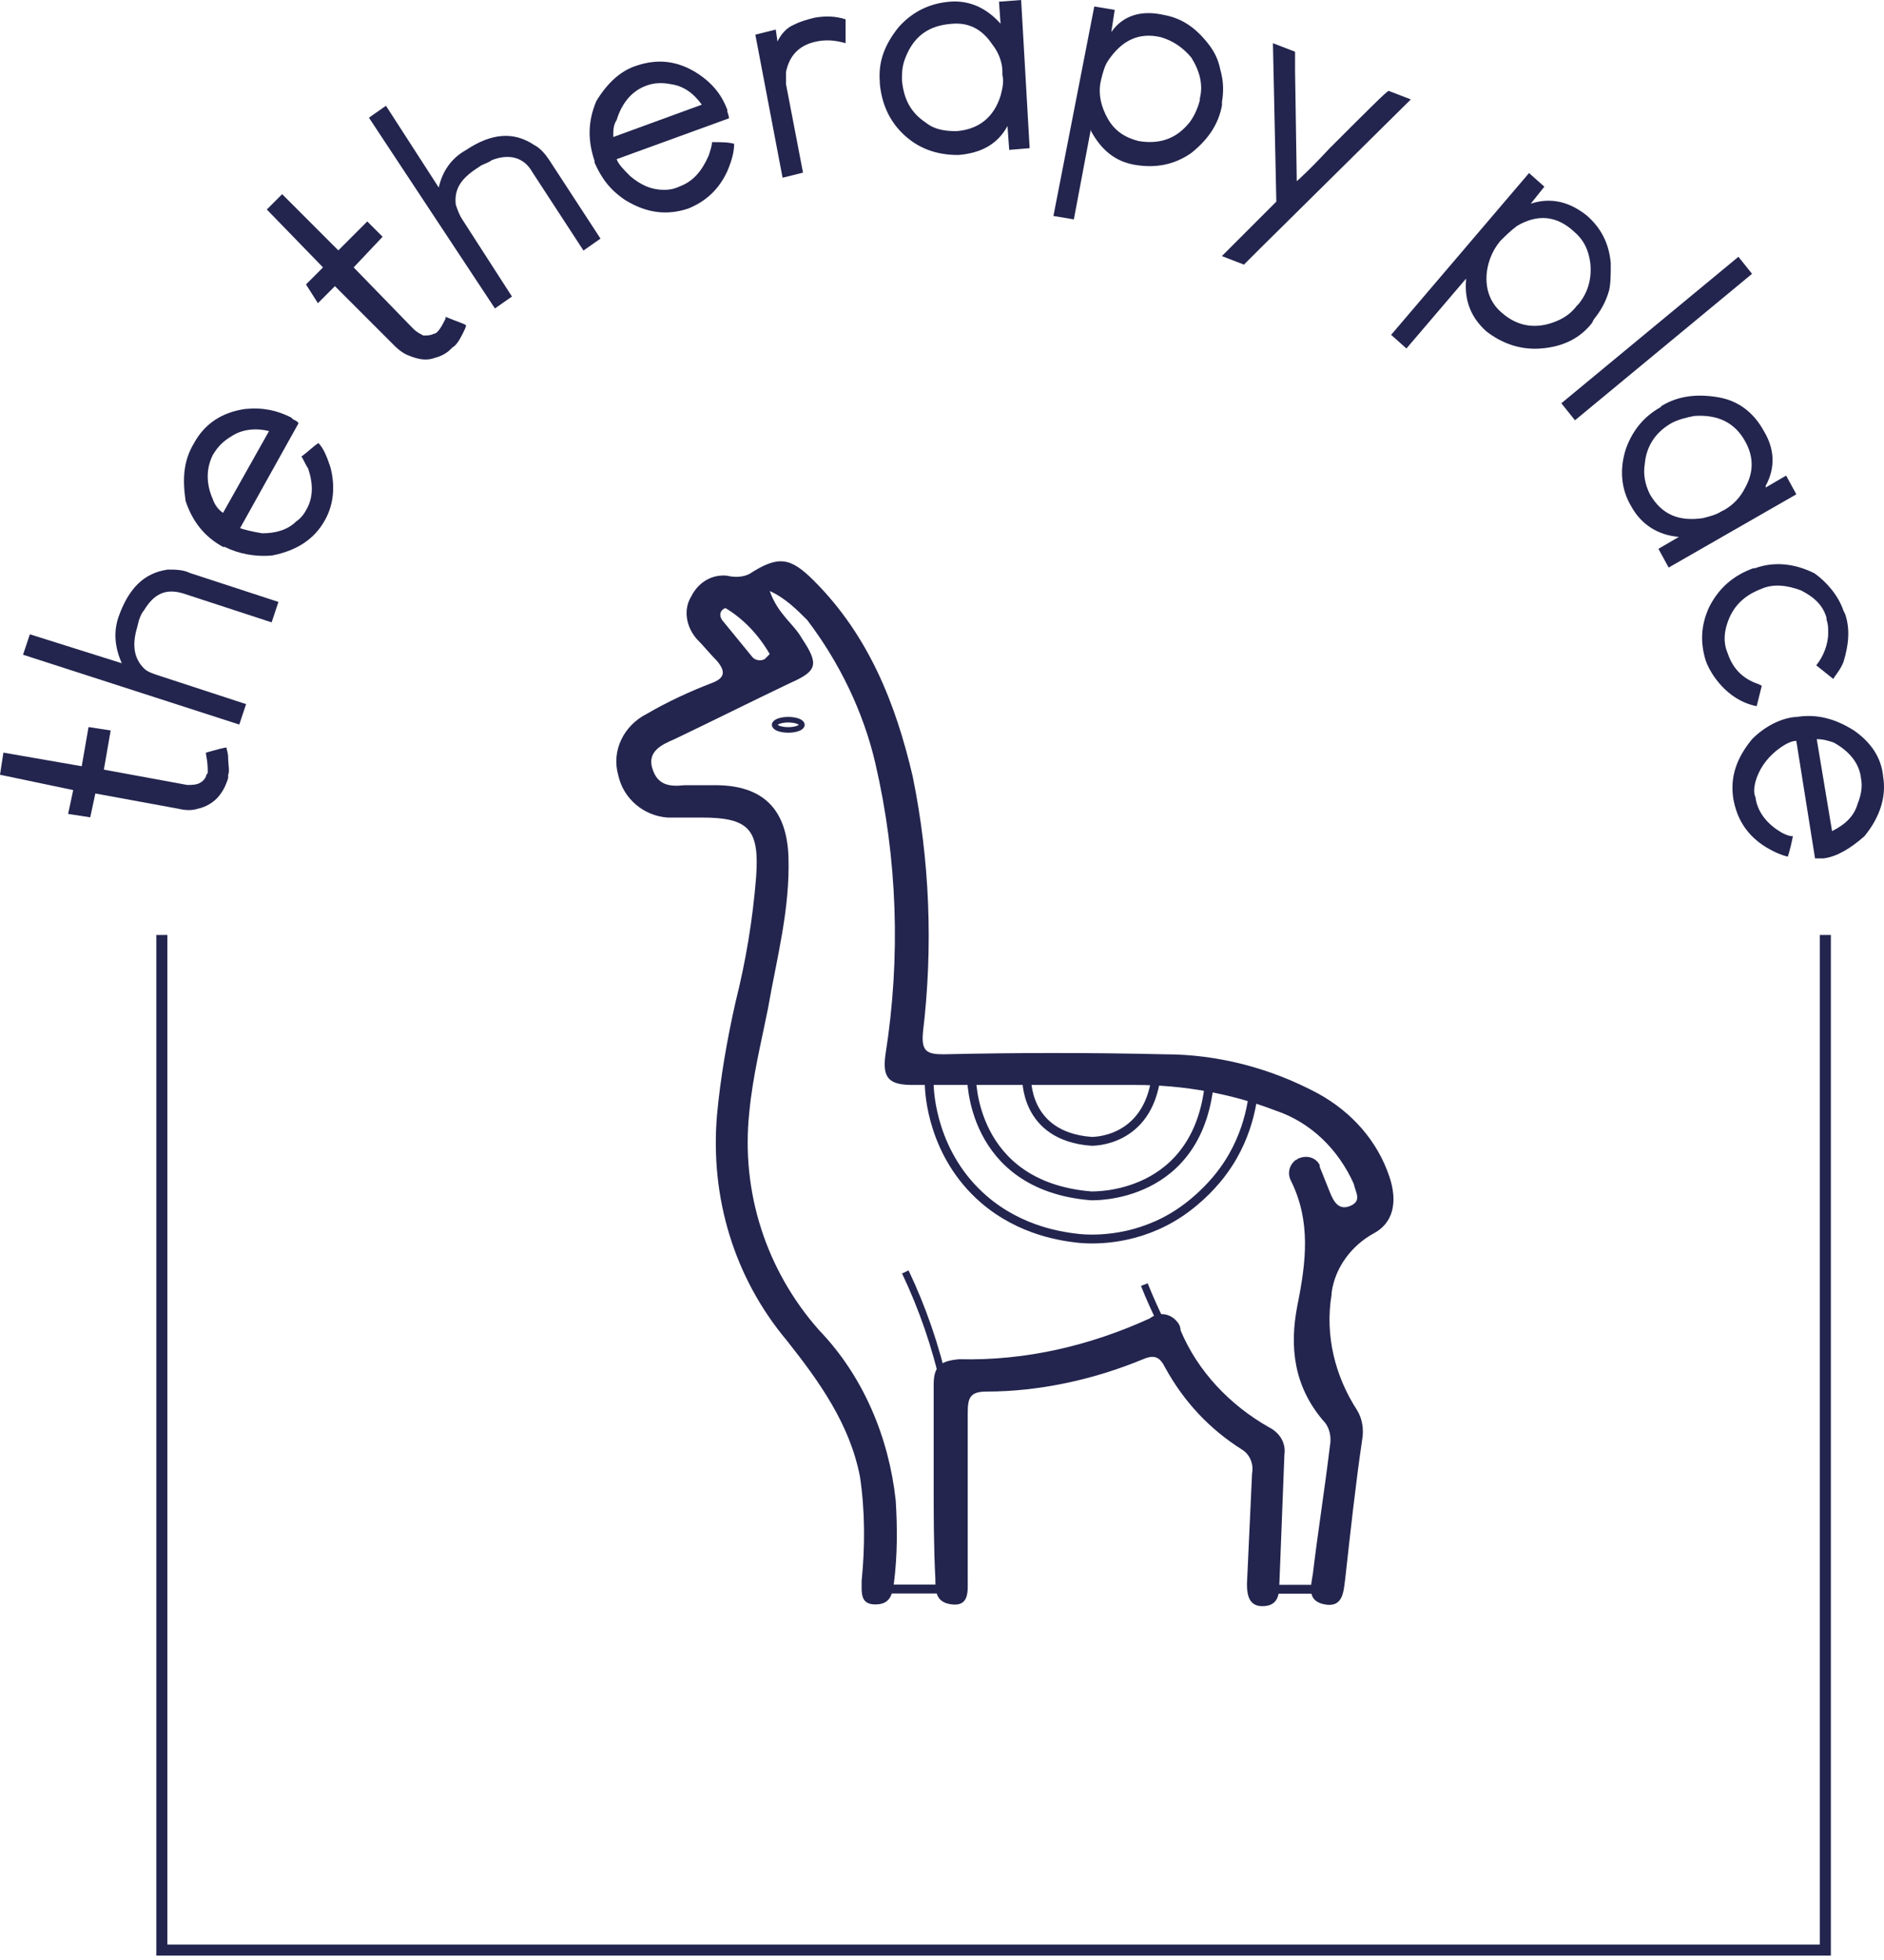 <svg width="400" height="416" viewBox="0 0 400 416" fill="none" xmlns="http://www.w3.org/2000/svg">
<path d="M163.425 125.444C165.232 130.505 168.485 132.313 170.293 135.566C173.908 140.989 173.546 142.435 167.762 144.965C159.448 148.941 151.495 152.918 143.181 156.894C140.65 157.979 137.397 159.425 138.482 163.04C139.566 166.654 142.096 167.016 145.35 166.654C147.519 166.654 149.688 166.654 151.857 166.654C161.979 166.654 167.039 171.715 167.401 181.837C167.762 193.043 164.87 203.527 163.063 214.01C161.617 221.24 159.81 228.469 159.087 236.061C157.279 253.051 162.702 269.679 173.908 282.332C183.307 292.092 188.729 305.106 190.175 318.481C190.536 324.265 190.537 330.048 189.814 335.832C189.452 338.363 189.091 340.532 185.837 340.532C182.584 340.532 182.945 338.001 182.945 335.471C183.668 328.241 183.668 320.65 182.584 313.42C180.415 302.214 173.908 293.176 167.039 284.501C155.833 271.125 150.772 254.135 152.218 236.784C152.941 228.831 154.387 220.517 156.195 212.564C158.364 203.888 159.81 195.212 160.533 186.175C161.256 176.053 159.087 173.523 148.965 173.523C146.434 173.523 144.265 173.523 141.735 173.523C136.674 173.161 132.336 169.546 131.252 164.486C129.806 159.425 132.336 154.002 137.397 151.472C141.735 148.941 146.434 146.772 151.134 144.965C154.026 143.881 154.026 142.435 152.218 140.266C150.772 138.82 149.326 137.012 147.88 135.566C145.711 133.036 144.988 129.421 146.796 126.529C148.242 123.637 151.134 121.83 154.387 122.191C155.833 122.553 157.641 122.553 159.087 121.83C165.232 117.853 167.762 118.215 172.823 123.276C184.391 134.843 190.175 149.303 193.79 164.847C197.405 182.56 198.128 200.996 195.959 219.071C195.597 223.047 196.682 223.77 200.297 223.77C215.841 223.409 231.747 223.409 247.291 223.77C258.497 223.77 269.703 226.662 279.825 232.084C287.055 236.061 292.478 242.206 295.008 249.797C296.815 255.22 295.731 259.558 291.755 261.727C287.055 264.257 283.44 268.956 282.717 274.379V274.74C281.271 283.416 283.44 292.092 288.14 299.322C289.224 301.129 289.586 303.298 289.224 305.467C287.778 315.227 286.694 325.349 285.609 335.109C285.248 337.64 285.248 341.255 281.271 340.532C277.295 339.809 278.379 336.555 278.741 334.025C279.825 324.988 281.271 315.95 282.356 306.913C282.717 305.106 282.356 302.937 280.91 301.491C274.764 294.261 273.68 285.947 275.487 276.909C277.295 267.872 278.379 259.196 274.041 250.52C273.318 249.074 273.68 247.267 275.126 246.183C275.487 246.183 275.487 245.821 275.849 245.821C277.656 245.098 279.464 245.821 280.187 247.267V247.628C280.91 249.436 281.633 251.243 282.356 253.051C283.079 254.858 284.163 257.027 286.694 255.943C289.224 254.858 287.778 253.051 287.417 251.243C284.163 244.014 278.379 238.23 270.788 235.699C261.389 232.084 251.267 230.277 241.146 230.277C225.24 230.277 209.334 230.277 193.79 230.277C188.729 230.277 187.283 228.831 188.006 223.77C191.259 203.165 190.537 182.199 185.837 161.955C183.307 151.11 178.246 140.627 171.377 131.59C169.208 129.421 166.678 126.89 163.425 125.444ZM154.026 129.059C152.941 129.421 152.58 130.505 153.303 131.59L159.81 139.543C160.533 140.266 161.617 140.266 162.34 139.904C162.702 139.543 163.063 139.181 163.425 138.82C160.894 134.482 157.641 131.228 154.026 129.059Z" fill="#23254E"/>
<path d="M198.231 314.152C198.231 307.284 198.231 300.777 198.231 293.909C198.231 289.932 199.677 288.848 203.653 288.486C217.752 288.848 231.488 285.594 244.141 279.81C245.948 278.364 248.478 278.726 249.924 280.533C250.286 280.895 250.647 281.618 250.647 282.341C254.262 291.017 261.131 298.247 269.445 302.946C271.614 304.031 273.06 306.199 272.698 308.73C272.337 318.129 271.975 327.166 271.614 336.565C271.614 339.095 270.891 340.903 267.999 340.903C265.107 340.903 264.746 338.372 264.746 336.203C265.107 328.251 265.469 320.659 265.83 312.706C266.192 310.899 265.469 308.73 263.661 307.645C256.793 303.308 251.37 297.524 247.394 290.294C246.309 288.125 245.225 287.402 242.695 288.486C232.211 292.824 220.643 295.355 209.437 295.355C205.822 295.355 205.461 296.801 205.461 300.054C205.461 311.622 205.461 323.19 205.461 335.119C205.461 337.649 205.822 340.903 202.207 340.541C198.592 340.18 198.592 337.649 198.592 335.119C198.231 328.251 198.231 321.382 198.231 314.152Z" fill="#23254E"/>
<path d="M266.415 337.313H281.959" stroke="#23254E" stroke-width="1.88" stroke-miterlimit="10"/>
<path d="M167.362 154.921C168.959 154.921 170.254 154.436 170.254 153.837C170.254 153.238 168.959 152.752 167.362 152.752C165.764 152.752 164.47 153.238 164.47 153.837C164.47 154.436 165.764 154.921 167.362 154.921Z" stroke="#23254E" stroke-width="1.18" stroke-miterlimit="10"/>
<path d="M242.958 272.651C245.126 278.074 247.657 283.134 250.549 288.195" stroke="#23254E" stroke-width="1.53" stroke-miterlimit="10"/>
<path d="M192.21 269.962C195.825 277.553 198.717 285.867 200.524 294.182" stroke="#23254E" stroke-width="1.53" stroke-miterlimit="10"/>
<path d="M34.364 198.445V413.894H387.542V198.445" stroke="#23254E" stroke-width="2.35" stroke-miterlimit="10"/>
<path d="M0 164.436L0.723 159.737L17.352 162.629L18.798 154.314L23.497 155.037L22.051 163.352L39.764 166.605C40.487 166.605 41.572 166.605 42.294 166.244C43.017 165.882 43.379 165.521 43.74 164.798C43.74 164.436 44.102 164.075 44.102 164.075V163.713C44.102 162.99 44.102 161.906 43.74 160.098V159.737C46.271 159.014 47.717 158.652 48.078 158.652C48.078 159.014 48.44 159.737 48.44 160.821C48.44 162.267 48.801 163.713 48.44 164.436V165.159C48.078 166.244 47.717 167.328 46.632 168.774C45.548 170.22 43.74 171.305 41.933 171.666C40.849 172.028 39.403 172.028 37.957 171.666L20.244 168.413L19.159 173.474L14.46 172.751L15.544 167.69L0 164.436Z" fill="#23254E"/>
<path d="M4.893 138.962L6.339 134.624L25.86 140.77C24.414 137.516 24.052 134.263 25.137 131.009C27.306 124.864 30.559 121.611 35.62 120.888C37.066 120.888 38.873 120.888 40.319 121.611L59.117 127.756L57.671 132.094L38.873 125.949C35.258 124.864 32.728 125.949 30.559 129.564C30.198 129.925 29.836 130.648 29.474 131.732L29.113 133.178C28.029 136.793 28.39 139.685 30.559 141.854C31.282 142.577 32.366 142.939 33.451 143.3L52.248 149.446L50.803 153.784L4.893 138.962Z" fill="#23254E"/>
<path d="M41.21 94.029C43.379 90.053 46.994 87.523 52.055 86.8C56.031 86.438 58.923 87.161 61.815 88.607L62.176 88.969C62.899 89.33 63.622 89.692 63.261 90.053L50.97 112.104C52.055 112.466 53.501 112.827 55.669 113.189C58.562 113.189 61.092 112.466 62.899 110.658C63.984 109.935 64.707 108.851 65.068 108.128C66.514 105.597 66.514 102.705 65.43 99.452C64.707 98.367 64.345 97.283 63.984 96.921C65.43 95.837 66.514 94.752 67.599 94.029C68.683 95.114 69.406 96.921 70.129 99.09C71.214 103.067 70.852 107.043 69.045 110.297C66.876 114.273 63.261 116.803 57.839 117.888C54.224 118.249 50.609 117.526 47.717 116.081H47.355C43.379 113.912 40.848 110.658 39.402 106.32C38.679 101.259 39.041 97.644 41.21 94.029ZM47.355 108.851L57.115 91.499C54.224 90.776 51.332 91.138 49.163 92.584C47.355 93.668 46.271 94.752 45.186 96.56C43.74 99.452 43.74 102.705 45.186 105.959C45.548 107.043 46.271 108.128 47.355 108.851Z" fill="#23254E"/>
<path d="M56.65 44.465L59.904 41.212L71.833 53.141L77.978 46.996L81.232 50.249L75.087 56.756L87.739 69.77C88.462 70.493 89.185 70.854 89.908 71.216C90.631 71.216 91.354 71.216 92.077 70.854C92.438 70.854 92.8 70.493 92.8 70.493C93.523 69.77 93.884 69.047 94.607 67.601V67.239C97.138 68.324 98.584 68.685 98.945 69.047C98.945 69.408 98.584 70.131 98.222 70.854C97.499 72.3 96.776 73.385 96.053 73.746L95.692 74.108C94.969 74.831 93.884 75.554 92.438 75.915C90.631 76.638 88.823 76.277 87.016 75.554C85.931 75.192 84.847 74.469 83.762 73.385L71.11 60.733L67.495 64.347L64.965 60.371L68.58 56.756L56.65 44.465Z" fill="#23254E"/>
<path d="M78.33 24.98L81.945 22.45L93.151 39.801C93.874 36.548 95.682 33.656 98.935 31.849C104.357 28.234 109.057 27.872 113.395 30.764C114.841 31.487 115.925 32.933 116.648 34.017L127.493 50.646L123.878 53.176L113.033 36.548C111.226 33.294 107.972 32.572 104.357 34.017C103.996 34.379 102.912 34.74 102.189 35.102L101.104 35.825C97.851 37.994 96.405 40.163 96.766 43.416C97.128 44.501 97.489 45.585 98.212 46.67L108.695 62.937L105.08 65.467L78.33 24.98Z" fill="#23254E"/>
<path d="M135.264 13.902C139.602 12.456 143.94 12.818 148.278 15.71C151.532 17.879 153.339 20.409 154.424 23.301V23.663C154.785 24.747 154.785 25.109 154.785 25.109L130.927 33.784C131.288 34.869 132.373 35.953 133.818 37.399C135.987 39.207 138.156 40.291 141.048 40.291C142.494 40.291 143.579 39.93 144.302 39.568C147.194 38.484 149.001 36.315 150.447 33.061C150.809 31.977 151.17 30.892 151.17 30.169C152.978 30.169 154.785 30.169 155.87 30.531C155.87 31.977 155.508 33.784 154.424 36.315C152.616 40.291 149.724 42.822 146.109 44.268C141.771 45.714 137.433 45.352 132.734 42.46C129.481 40.291 127.673 37.761 126.227 34.507V34.146C124.781 29.808 124.781 25.832 126.589 21.494C128.758 17.879 131.65 14.987 135.264 13.902ZM130.204 29.085L149.001 22.217C147.194 19.686 145.025 18.24 142.494 17.879C140.687 17.517 138.879 17.517 137.072 18.24C134.18 19.325 132.011 21.855 130.927 25.47C130.204 26.555 130.204 27.639 130.204 29.085Z" fill="#23254E"/>
<path d="M173.021 3.743C175.19 3.382 177.359 3.382 179.528 4.105V9.166C176.997 8.443 175.19 8.443 173.382 8.804C169.767 9.527 167.599 11.696 166.876 15.311C166.876 16.034 166.876 17.119 166.876 17.841L170.49 36.639L166.153 37.724L160.369 7.358L164.707 6.274L165.068 8.804C165.791 7.358 166.876 5.912 168.683 5.189C170.129 4.466 171.575 4.105 173.021 3.743Z" fill="#23254E"/>
<path d="M201.618 0.361C205.955 -3.50133e-07 209.57 1.807 212.462 5.061V5.422L212.101 0.361L216.8 0L218.608 31.45L214.27 31.811L213.908 26.75C211.739 30.727 208.124 32.534 203.425 32.896C198.726 32.896 194.749 31.45 191.496 28.197C188.604 25.305 187.158 21.69 186.796 17.713V17.352C186.435 13.014 187.881 9.399 190.773 5.784C193.665 2.53 197.28 0.723 201.618 0.361ZM191.496 16.99C191.857 20.967 193.303 23.858 196.557 26.027C198.364 27.474 200.533 27.835 203.063 27.835C207.763 27.474 211.016 24.943 212.462 20.244C212.824 18.798 213.185 17.352 212.824 15.906V15.183C212.824 13.375 212.101 11.206 210.655 9.399C208.486 6.145 205.594 4.699 201.979 5.061C197.28 5.422 194.026 7.591 192.219 12.291C191.496 14.098 191.496 15.544 191.496 16.99Z" fill="#23254E"/>
<path d="M247.153 3.184C251.129 3.907 254.021 6.076 256.552 9.33C257.998 11.137 258.721 12.945 259.082 14.752C259.805 17.283 259.805 19.451 259.444 21.62V22.343C258.721 26.32 256.552 29.573 252.937 32.465C249.322 34.996 245.345 35.719 241.007 34.996C236.67 34.273 233.778 31.742 231.609 27.766V27.404L227.994 46.563L223.656 45.84L232.332 1.377L236.67 2.1L235.947 6.799C238.477 3.184 242.453 2.1 247.153 3.184ZM233.778 16.921C233.055 19.813 233.778 22.705 235.224 25.235C236.67 27.766 238.838 29.212 241.73 29.935C246.068 30.658 249.683 29.573 252.575 25.958C253.66 24.512 254.383 22.705 254.744 21.259V20.898C255.467 18.006 254.744 15.114 252.937 12.222C251.129 10.053 248.96 8.607 246.43 7.884C241.73 6.799 238.115 8.607 235.224 12.945C234.501 14.029 234.139 15.475 233.778 16.921Z" fill="#23254E"/>
<path d="M274.959 10.977C274.959 10.977 274.959 12.423 274.959 14.954L275.321 38.451C275.321 38.451 277.851 36.282 282.189 31.582C290.503 23.268 294.48 19.292 294.841 19.292L299.541 21.099L267.729 52.549L264.114 56.164L259.415 54.356L270.983 42.789L270.26 9.17L274.959 10.977Z" fill="#23254E"/>
<path d="M336.927 45.766C339.819 48.297 341.626 51.55 341.988 55.888C341.988 58.057 341.988 60.226 341.626 61.672C340.903 64.202 339.819 66.01 338.373 67.817L338.012 68.54C335.481 71.794 331.866 73.601 327.167 73.963C322.829 74.324 318.852 72.878 315.599 70.348C312.346 67.456 310.9 63.841 311.261 59.503V59.142L298.609 73.963L295.355 71.071L324.636 36.729L327.89 39.621L324.998 43.236C329.336 41.79 333.312 42.874 336.927 45.766ZM318.491 51.189C316.684 53.358 315.599 56.25 315.599 59.142C315.599 62.033 316.684 64.564 318.852 66.371C322.106 69.263 326.082 69.986 330.42 68.179C332.228 67.456 333.674 66.371 334.758 64.925L335.12 64.564C336.927 62.395 338.012 59.503 337.65 55.888C337.289 52.996 336.204 50.827 334.035 49.02C330.42 45.766 326.444 45.405 322.106 47.935C320.66 49.02 319.575 50.104 318.491 51.189Z" fill="#23254E"/>
<path d="M369.091 54.502L371.983 58.117L334.388 89.205L331.496 85.59L369.091 54.502Z" fill="#23254E"/>
<path d="M374.521 91.541C376.69 95.156 377.051 99.133 374.882 103.109V103.471L379.22 100.94L381.389 104.917L354.277 120.461L352.108 116.484L356.446 113.954C352.108 113.592 348.493 111.423 346.324 107.447C344.155 103.832 343.794 99.494 345.24 95.156C346.686 91.18 349.216 88.288 352.47 86.481L352.831 86.119C356.446 83.95 360.423 83.588 364.761 84.311C369.098 85.034 372.352 87.565 374.521 91.541ZM355 89.734C351.747 91.541 349.578 94.433 349.216 98.41C348.855 100.579 349.216 102.748 350.301 104.917C352.831 109.255 356.446 110.7 361.507 109.978C362.953 109.616 364.399 109.255 365.484 108.532L366.207 108.17C368.014 107.086 369.46 105.64 370.544 103.471C372.352 100.217 372.352 96.964 370.544 93.71C368.375 89.734 364.761 87.927 359.7 88.288C357.892 88.649 356.446 89.011 355 89.734Z" fill="#23254E"/>
<path d="M391.403 129.644L391.764 130.367C392.849 133.62 392.487 136.874 391.403 140.489C390.68 142.296 389.595 143.381 389.234 144.104L385.619 141.212C387.065 139.404 388.15 136.874 388.15 134.343C388.15 133.259 388.15 132.536 387.788 131.451V131.09C387.065 128.559 385.258 126.752 382.366 125.306C379.474 124.222 376.582 123.86 374.051 124.945C371.159 126.029 368.629 127.836 367.183 131.09C366.098 133.62 365.737 136.151 366.821 138.681C367.906 141.935 370.075 144.104 373.328 145.188L374.051 145.55L372.967 149.888C369.352 149.165 366.46 146.996 364.291 144.104C363.206 142.658 362.483 141.212 362.122 140.127C361.037 136.512 361.037 132.897 362.845 128.921C365.014 124.583 368.267 122.053 372.244 120.607H372.605C376.582 119.161 380.92 119.522 385.258 121.691C387.788 123.499 390.318 126.391 391.403 129.644Z" fill="#23254E"/>
<path d="M399.818 164.835C400.541 169.173 399.095 173.51 395.841 177.487C392.949 180.017 390.057 181.825 387.166 182.186H386.804C385.72 182.186 385.358 182.186 385.358 182.186L381.382 157.243C380.297 157.243 378.851 157.966 377.044 159.412C374.875 161.22 373.429 163.389 372.706 165.919C372.344 167.365 372.344 168.45 372.706 169.173C373.067 172.065 374.875 174.595 377.767 176.402C378.851 177.125 379.936 177.487 380.659 177.487C380.297 179.294 379.936 180.74 379.574 181.825C378.128 181.463 376.321 180.74 374.152 179.294C370.537 176.764 368.729 173.51 368.006 169.534C367.283 164.835 368.729 160.858 371.983 156.882C374.513 154.351 377.767 152.544 381.02 152.183H381.382C385.72 151.46 389.696 152.544 393.672 155.074C397.287 157.605 399.456 160.858 399.818 164.835ZM385.72 156.882L388.973 176.402C391.865 174.956 393.672 173.149 394.395 170.619C395.118 168.811 395.48 167.004 395.118 165.196C394.757 161.943 392.588 159.412 389.334 157.605C388.25 157.243 387.166 156.882 385.72 156.882Z" fill="#23254E"/>
<path d="M197.288 229.951C197.288 232.12 198.011 245.133 208.856 254.532C216.809 261.401 225.846 262.485 229.099 262.847C232.714 263.208 241.752 263.208 250.427 257.424C254.765 254.532 258.019 250.917 259.826 248.387C265.61 240.434 266.333 231.758 266.333 228.505" stroke="#23254E" stroke-width="1.88" stroke-miterlimit="10"/>
<path d="M206.273 228.505C206.273 228.505 205.912 251.64 231.578 253.809C231.578 253.809 255.075 254.894 256.882 228.505" stroke="#23254E" stroke-width="1.88" stroke-miterlimit="10"/>
<path d="M217.982 228.505C217.982 228.505 217.259 241.157 231.719 242.241C231.719 242.241 243.648 242.603 245.455 228.505" stroke="#23254E" stroke-width="1.88" stroke-miterlimit="10"/>
<path d="M184.983 337.267H201.251V297.864" stroke="#23254E" stroke-width="1.88" stroke-miterlimit="10"/>
</svg>
